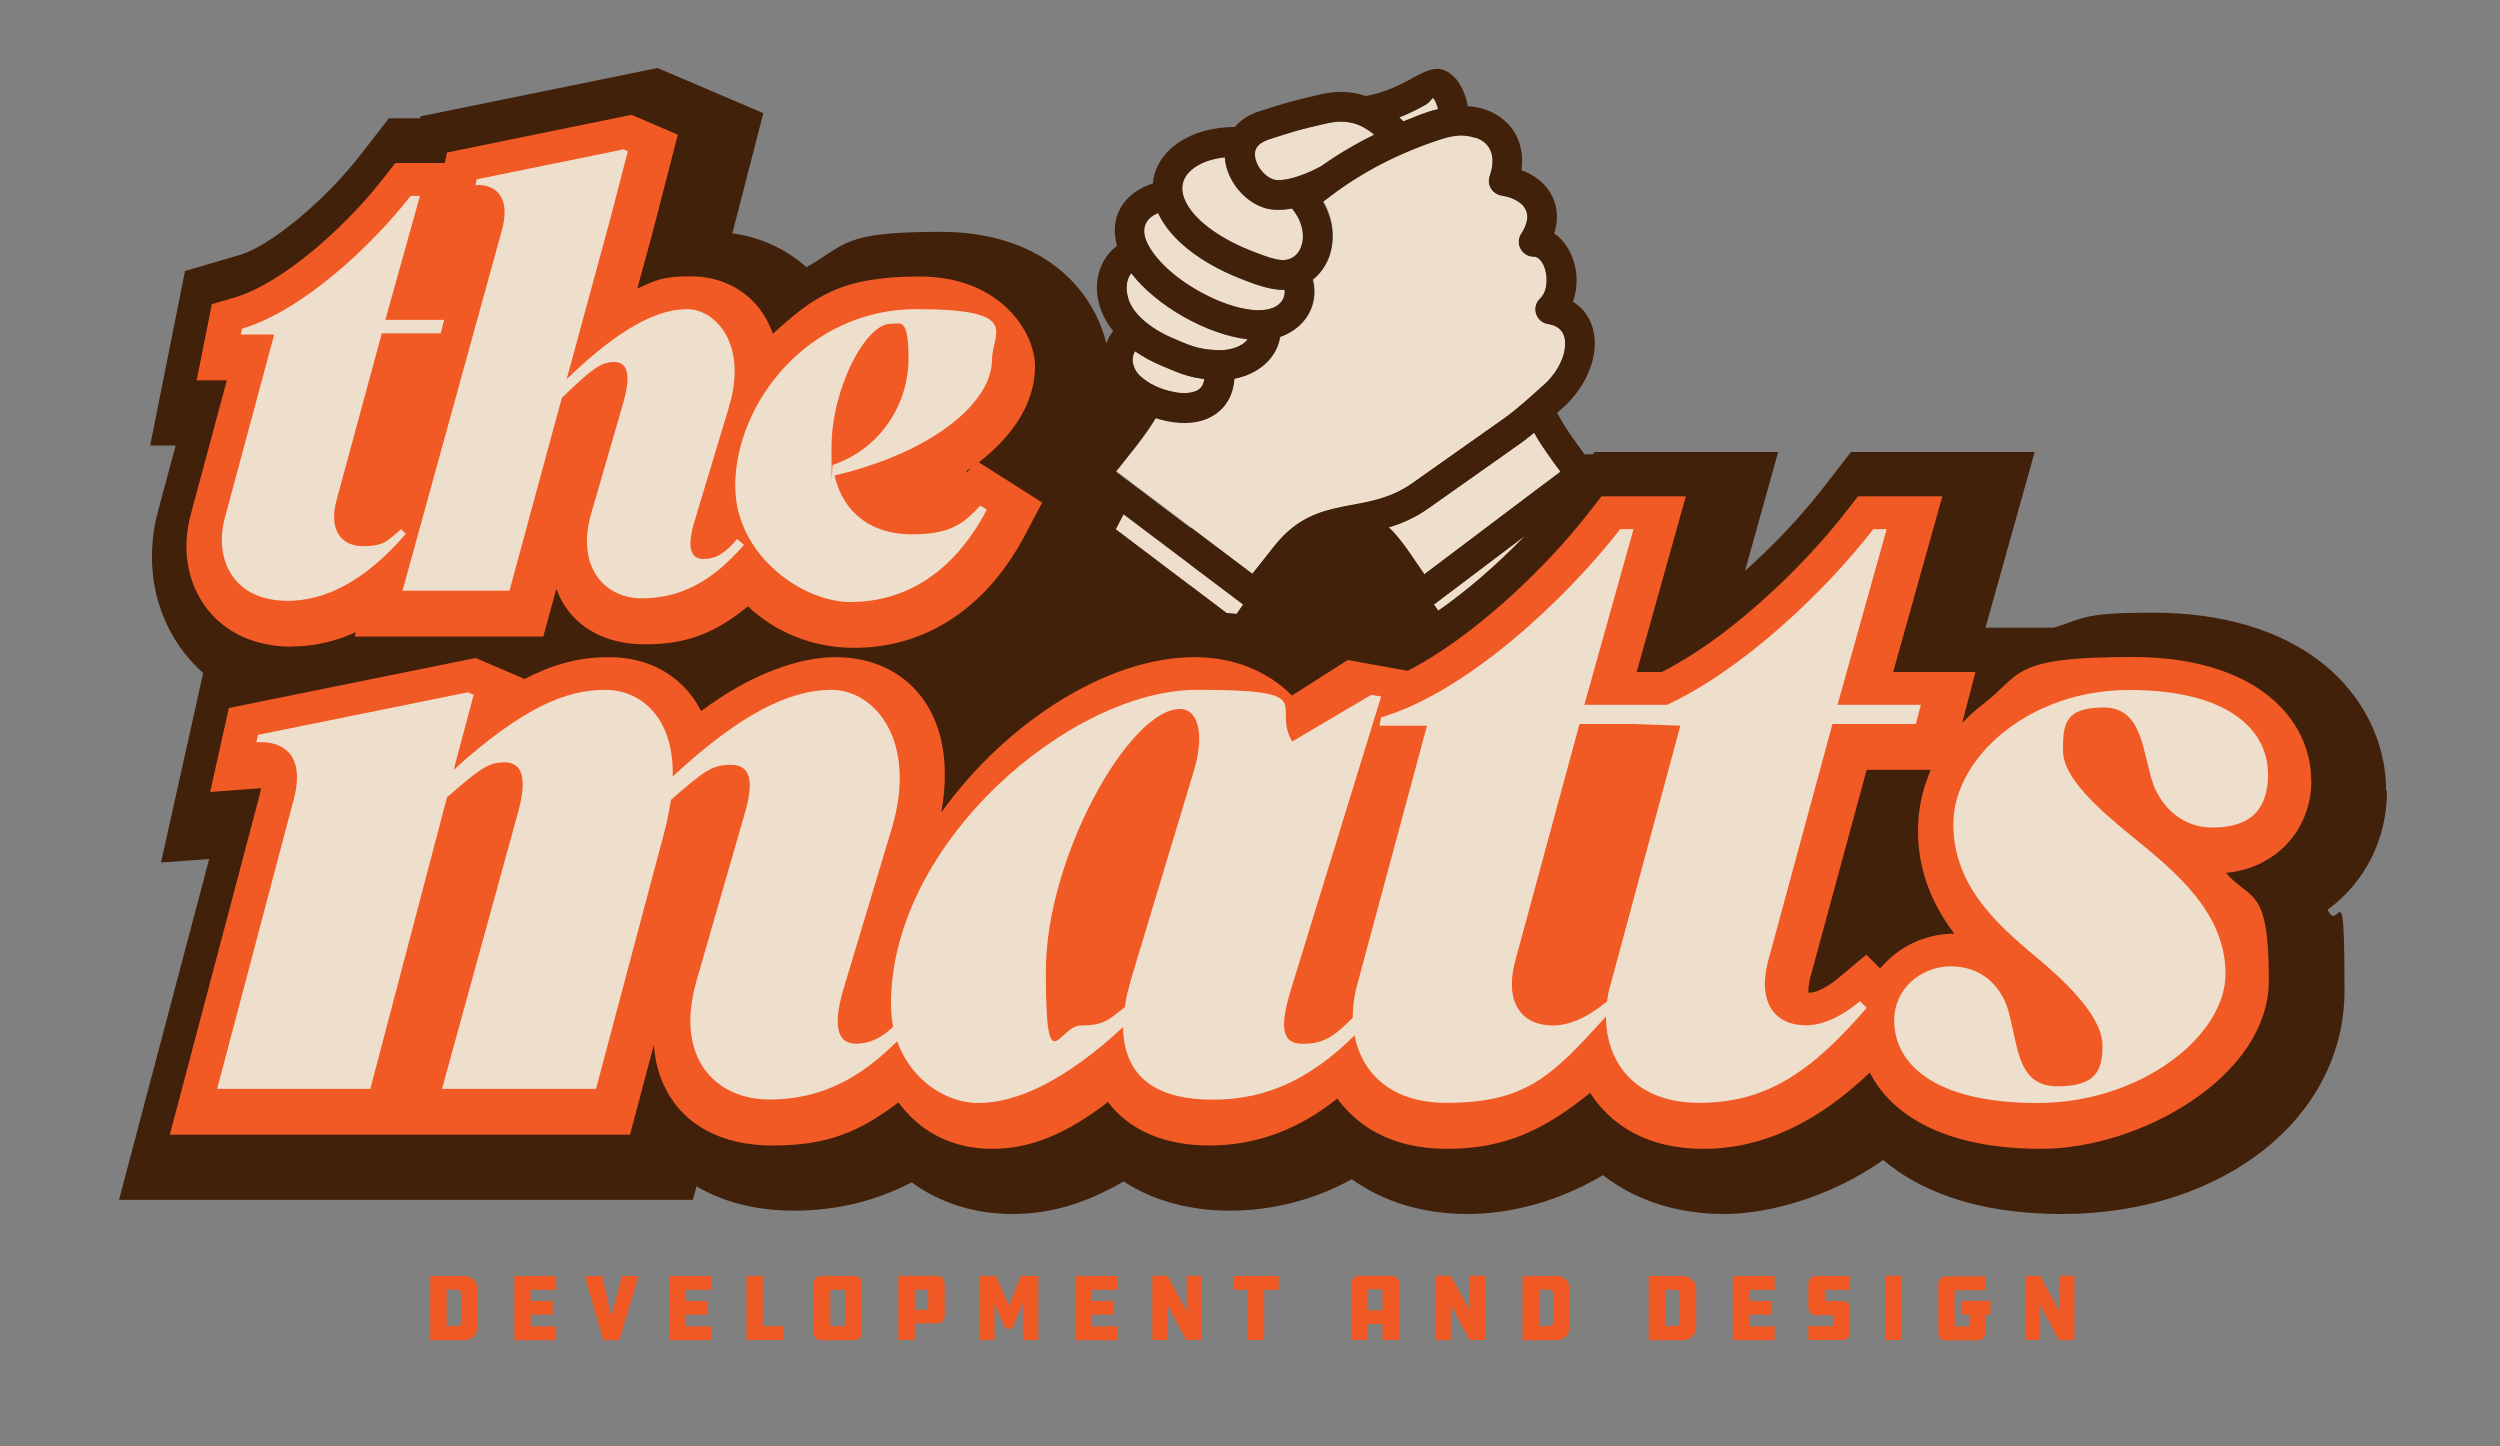 <?xml version="1.0" encoding="UTF-8"?>
<svg xmlns="http://www.w3.org/2000/svg" version="1.1" viewBox="0 0 1500 867.9">
  <rect x="0" y="0" width="1500" height="867.9" fill="#808080" stroke="none"/>
  <defs>
    <style>
      .cls-1 {
        fill: #f15a24;
      }

      .cls-2 {
        fill: #eedfcd;
      }

      .cls-3 {
        fill: #fff;
      }

      .cls-4 {
        fill: #42210b;
      }

      .cls-5 {
        fill: #333;
      }
    </style>
  </defs>
  <!-- Generator: Adobe Illustrator 28.7.1, SVG Export Plug-In . SVG Version: 1.2.0 Build 142)  -->
  <g>
    <g id="Layer_1">
      <g id="Layer_1-2" data-name="Layer_1">
        <path class="cls-3" d="M783.1,362.6c1.7.7,3.4,1.5,5.1,2.4l22.4-14.3,8.4,1.5c-4.1-5.9-7.6-10.2-12.8-13.5-6.2,1.8-10.8,4.5-15.1,10l-8,10.1v3.7h0ZM748.5,322.2l3.4-4.3c18.6-23.7,39.1-27.5,57.2-30.8,10.6-2,19.7-3.6,28.8-10.1l55.1-38.9c6.1-4.3,12.7-10.2,19-15.8,1.1-1,2.1-1.9,3.2-2.8,4-3.5,6.3-7.3,7.3-10.3-7.4-2.4-13.4-8.3-15.9-15.9-2.9-8.8-.9-18.1,5.4-24.8-2-.7-3.9-1.7-5.7-2.9-5.5-3.7-9.3-9.4-10.5-15.9-1.1-5.7-.2-11.6,2.6-16.7-7.1-1.1-13.3-5.3-17.2-11.4-4-6.4-4.9-14.2-2.4-21.4.4-1.2.6-2.2.7-2.8-.8-.2-1.7-.3-2.6-.3-3.3,0-7.5,1.5-12.4,3.2h-.3c-18.6,6.7-35.3,15.2-50.7,26,2.3,7.9,2.8,16.1,1.4,24.2-1.4,8.6-5,16.5-10.3,22.9.6,16.6-8.1,31.9-23.1,40.2-4.7,11.7-14.4,21.1-27.1,26.2-5,15.7-18,26.7-35.4,29.3-2.6.4-5.3.6-8.1.6s-6.6-.3-10-.8c-2.7,3.8-5.5,7.5-8.4,11.1l56,42.2h0Z"/>
        <polygon class="cls-4" points="633.1 226.1 714.6 226.1 662.5 278.2 688.4 304 627.5 304 633.1 226.1"/>
        <rect class="cls-4" x="714.6" y="224.2" width="211.5" height="211.5"/>
        <path class="cls-2" d="M769.6,179.7c.9-1.6,1.4-3.6,1.1-5.8-8.9.3-19.6-3.9-28.7-7.6-20.3-8.3-39.5-21.8-47.2-38.4-9.3,3.8-10.2,11.4-5.8,19.4,14.4,26.5,70,50.9,80.6,32.5h0Z"/>
        <path class="cls-2" d="M703.9,203c8.9,3.7,14,6.5,26.2,7.1,6.8.3,14.6-1.4,18.5-6.5-24.4-3-54.6-19.9-69.9-39.7-3.3,4-3.3,10-1.9,14.9,3.1,10.9,16.2,19.7,27,24.2h.1Z"/>
        <path class="cls-2" d="M852.5,68.7c3.5-1.3,6.9-2.4,10.3-3.2,0-.5-.3-1.1-.5-1.6-.8-2.4-1.6-4.2-2.3-4.8-.8-.9-1.4,2.1-5,4-4.2,2.2-9.2,5-15.5,7.4.8.8,1.6,1.6,2.5,2.4,3.4-1.4,6.9-2.8,10.5-4.2Z"/>
        <path class="cls-2" d="M748.8,149.7c5.3,2.2,15,5.9,19.8,6.3,13.3,1,18.3-16.9,6.6-30.9-6.5,1.2-12.9,1.2-18.4-1-6.9-2.8-12.9-8.1-16.8-14.4-2.9-4.7-4.7-10-5.1-15.3-6.5.7-12,2.4-16.3,4.9-7.3,4.3-11.5,10.9-8.1,19.8,4.9,12.8,22,24,38.2,30.6h0Z"/>
        <path class="cls-2" d="M681,210.8c-1.8,3-1.7,6.7-.2,10,5.1,11.5,29.6,18.6,38.2,13.1,2.3-1.5,3.3-3.7,3.7-6.6-10.6-1.2-16.3-4.1-25.6-7.9-5.8-2.4-11.2-5.3-16-8.7h-.1Z"/>
        <path class="cls-2" d="M763.4,107.5c2.3.9,6,.7,10.3-.3,6-1.4,12.7-4.2,18.7-7.4,10-7.1,20.6-13.3,32-19-2.7-2.2-5.4-4-8.2-5.3-5.9-2.7-12.7-3.4-21.5-1.2-1.9.5-5.5,1.3-8.5,2-6.9,1.7-8.9,2.1-25.2,7.4-4.6,1.5-8.7,4.1-8.4,9.4.3,5.9,5.2,12.2,10.6,14.4h.2Z"/>
        <polygon class="cls-2" points="652.4 304.7 740.1 371 745.9 362.7 658.6 296.9 652.4 304.7"/>
        <polygon class="cls-2" points="860.3 362.7 866.2 371 957.4 302.1 951.4 294 860.3 362.7"/>
        <path class="cls-2" d="M920.5,259.6c-3.2,2.6-5.9,4.8-8,6.2l-55.1,38.9c-8.4,6-16.5,9.4-24.2,11.7,7.9,7.3,15.1,19.3,21.4,28.2l81.7-61.6c-5.7-7.7-11.1-15-15.8-23.5h0Z"/>
        <path class="cls-2" d="M902.3,251.2c8-5.6,16.2-13.2,23.5-19.8,7.4-6.6,11.9-14.7,13.1-21.9,1.2-7.8-1.3-13.6-9.6-15.1-7.5-.8-10.8-10.1-5.1-15.4,6.9-6.5,3.8-24.2-3.6-25.1-1.8,0-3.7-.4-5.3-1.5-4.1-2.8-5.2-8.3-2.4-12.4,1.9-2.9,3.1-5.6,3.4-8,.7-4.7-1.3-8.4-5.1-11-2.6-1.7-5.9-3-9.9-3.7-5.6-.7-9.3-6.4-7.4-11.8,2.2-6.2,2.1-11.3.5-15.2-1.7-3.9-5-6.4-8.9-7.8-9.4-3.3-17.6-.4-26.5,2.8-25,8.8-45.6,20.4-64.1,34.9l-.8.6c4.7,8.3,6.7,17.6,5.2,26.9-1.3,8-5.3,15-11.4,19.9,3.9,15.6-4.8,29.3-19.6,34.3-2.2,13.6-13.9,22.6-27.6,25.1-.9,14.4-9.9,24-24,26.1-7,1-15,0-23-2.5-6.9,11.4-15.6,21.6-23.9,32.1l81.7,61.6,13.1-16.6c14.9-18.9,30.6-21.8,47.6-25,11.2-2.1,23.1-4.3,35.2-12.8l55.1-38.9-.2.2Z"/>
        <path class="cls-5" d="M838.2,75c-.3-.2-.5-.4,0,0h0Z"/>
        <path class="cls-4" d="M1431.7,474.6c0-29.4-13.9-57.4-38.3-76.7-25-19.9-60.2-30.3-101.7-30.3s-40.7,3.1-59.3,9h-41.1l29.5-105.4h-110.2l-17,21.9c-13.4,17.2-29.8,34.5-46.6,49.4l19.9-71.3h-110.2l-1.3,1.6c-1.5-.4-3-.4-4.5,0-6.1-8.3-11.7-15.8-16.6-25.1,1.1-1,2.2-1.9,3.3-2.9,10.5-9.4,17-21.4,18.8-32.6,1.9-12.3-1.8-24.5-12.7-31.2,5.3-13.6,1.2-32.5-11.2-41,.6-1.8,1-3.5,1.3-5.3,1.8-11.6-3.1-22-12.8-28.5-2.4-1.6-5.1-3-8.1-4.1,1-7,0-13.3-2.2-18.8-5.2-12.2-17.2-18.8-30-19.6-.3-1.8-.8-3.6-1.3-5.3-1.6-5-4.1-9.4-6.5-11.8-8.6-8.8-15.3-5.2-26.3.7-6.3,3.4-14.8,8-27.1,10.3-8.4-2.9-17.8-3.4-28.9-.6-5.3,1.3-7,1.7-8.3,2-7.6,1.8-9.8,2.4-26.5,7.7-6.6,2.1-11.5,5.4-14.9,9.5-8.4,0-16,1.4-22.5,3.7-13.5,4.8-25.3,15-26.7,30.2-17.5,5.5-26.4,20.1-21.5,37.4-4.3,3.2-7.3,7.3-9.3,11.7-5.8,13.2-2,28.4,7,39.4-1.8,2.2-3.1,4.8-4.1,7.4-8.7-35-40.6-66.9-99.6-66.9s-55.9,7.4-80.3,21.2c-12.3-10.9-27.6-18-44.5-20.3l18.6-72.1-63.4-27.1-142.3,29-.2,1.2h-18.8l-17,21.9c-21.5,27.7-54.1,54.7-72.5,60.1l-32.8,9.6-20.9,104.7h15.3l-10.4,38.6c-8.4,30.7-2.9,61.7,15.1,85.2,3.6,4.7,7.5,8.9,11.8,12.7l-25.3,113.7,28.9-2.1-54.1,204.5h344.3l2.2-8.1c14,8.2,33,14.6,58.3,14.6s48.9-5.6,70.8-17c17,12.4,37.7,19,60.6,19s44-6.5,66.6-19.5c17.5,11.4,39.3,17.5,63.8,17.5s50.4-6.2,73.1-18.9c18.9,13.6,42.7,20.9,69.3,20.9s55.3-7.8,81.4-23.3c19.4,15.1,44.4,23.3,72.5,23.3s65.2-10.9,95.6-32.4c20.4,17.2,53.6,32.4,107.3,32.4,96.6,0,169.5-57.6,169.5-134s-3.4-33-10.1-48.6c21.9-16,35.6-41.7,35.6-71.3h-.5ZM860.3,362.7l54.6-41.2c-16.6,17.2-34.9,33-52,44.9l-2.6-3.7h0ZM936.3,283l-81.7,61.6c-6.3-8.9-13.5-20.9-21.4-28.2,7.7-2.3,15.8-5.7,24.2-11.7l55.1-38.9c2-1.4,4.7-3.6,8-6.2,4.7,8.5,10.1,15.7,15.8,23.5h0ZM885.4,82.6c4,1.4,7.2,3.8,8.9,7.8,1.7,3.9,1.7,9-.5,15.2-1.9,5.4,1.8,11.1,7.4,11.8,4,.7,7.3,1.9,9.9,3.7,3.9,2.6,5.9,6.3,5.1,11-.4,2.4-1.5,5.1-3.4,8-2.8,4.1-1.7,9.6,2.4,12.4,1.6,1.1,3.5,1.6,5.3,1.5,7.4.8,10.5,18.6,3.6,25.1-5.7,5.3-2.4,14.6,5.1,15.4,8.3,1.5,10.8,7.4,9.6,15.1-1.1,7.3-5.7,15.4-13.1,21.9-7.3,6.5-15.6,14.1-23.5,19.8l-55.1,38.9c-12,8.5-23.9,10.7-35.2,12.8-17,3.1-32.7,6-47.6,25l-13.1,16.6-81.7-61.6c8.3-10.4,17-20.7,23.9-32.1,8,2.6,16,3.5,23,2.5,14-2.1,23-11.7,24-26.1,13.7-2.5,25.5-11.6,27.6-25.1,14.7-5,23.5-18.8,19.6-34.3,6.1-4.8,10.1-11.9,11.4-19.9,1.6-9.3-.5-18.6-5.2-26.9l.8-.6c18.5-14.5,39.1-26.1,64.1-34.9,8.9-3.1,17-6.1,26.5-2.8l.2-.2ZM735.9,367.8l-66.4-50.2,4.7-9,71.8,54.1-3.9,5.6c-2-.2-4.1-.4-6.1-.5h0ZM681,210.8c4.8,3.3,10.2,6.3,16,8.7,9.2,3.8,15,6.7,25.6,7.9-.4,2.8-1.4,5.1-3.7,6.6-8.6,5.5-33.1-1.6-38.2-13.1-1.5-3.3-1.5-7,.2-10h.1ZM855.1,63c3.6-2,4.2-4.9,5-4,.7.7,1.5,2.4,2.3,4.8.2.5.3,1.1.5,1.6-3.4.8-6.8,1.9-10.3,3.2-3.6,1.4-7.1,2.8-10.5,4.2-.8-.8-1.6-1.6-2.5-2.4,6.3-2.4,11.3-5.1,15.5-7.4ZM838.2,75h0c-.5-.4-.3-.2,0,0ZM761.2,83.7c16.3-5.2,18.3-5.7,25.2-7.4,3-.7,6.6-1.6,8.5-2,8.7-2.2,15.6-1.5,21.5,1.2,2.8,1.3,5.5,3.1,8.2,5.3-11.4,5.6-22,11.9-32,19-6,3.3-12.7,6-18.7,7.4-4.3,1-8,1.2-10.3.3-5.4-2.2-10.3-8.5-10.6-14.4-.3-5.3,3.8-7.9,8.4-9.4h-.2ZM718.6,99.3c4.3-2.5,9.8-4.2,16.3-4.9.3,5.3,2.2,10.6,5.1,15.3,3.9,6.3,9.9,11.7,16.8,14.4,5.5,2.2,11.9,2.2,18.4,1,11.7,14,6.7,31.9-6.6,30.9-4.8-.3-14.5-4.1-19.8-6.3-16.2-6.6-33.3-17.8-38.2-30.6-3.4-8.9.7-15.5,8.1-19.8h0ZM694.9,127.9c7.6,16.6,26.9,30.1,47.2,38.4,9.1,3.7,19.7,7.9,28.7,7.6.2,2.2-.2,4.2-1.1,5.8-10.6,18.4-66.2-6-80.6-32.5-4.4-8-3.5-15.6,5.8-19.4h0ZM678.7,163.9c15.3,19.8,45.4,36.8,69.9,39.7-3.9,5-11.8,6.8-18.5,6.5-12.2-.6-17.3-3.4-26.2-7.1-10.8-4.5-24-13.3-27-24.2-1.4-4.9-1.4-10.9,1.9-14.9h-.1ZM677.4,243.1c-6.4,10.4-14.8,20.1-22.4,29.7-.6-.1-1.3-.2-1.9-.2,7.7-13.2,12.1-27.3,12.9-41.6,2.7,4.7,6.6,8.8,11.5,12.2h0ZM600.7,420.1c-2-4-4.1-7.6-6.3-10.9,6.2-3.6,12.1-7.7,17.8-12.3v14.1c-3.9,2.9-7.8,5.9-11.6,9.1h0ZM788.9,383.5c-8.6-5.1-17.8-9-27.6-11.6l4-5.7c2.4-3.2,2.3-7.5,0-10.6l13.1-16.6c8.9-11.3,18.9-14.8,29.8-17.1,16.7,7.5,22.4,19.7,32.4,34-2.1,3.1-2.1,7.2.3,10.4l5.1,7.3-32.2-5.9-25,15.9h.1Z"/>
        <path class="cls-1" d="M175,387.9c13.1,0,26-2.9,38.5-8.6l-.7,2.6h113.2l7.8-28.6c1.9,5.2,4.3,9.4,6.8,12.7,7.1,9.4,20.9,20.6,46.7,20.6s42.8-7.5,61.4-22.8c16.5,15.5,38.8,24.9,63.8,24.9,43.2,0,79.6-24.1,102.7-68l10.1-19.2-38-24.1c21.5-16.6,33.7-36.6,33.7-57.6s-21.4-53.9-69.1-53.9-63.8,12.2-88.2,34.4c-2-5.9-4.7-10.6-7.5-14.4-9.6-12.9-24.5-20.1-41.8-20.1s-20.9,2.4-32,7.3l8.6-31.5,15.7-60.8-27.8-11.9-110.7,22.6-1.3,6.3h-29.7l-7.1,9.1c-22.7,29.2-60.6,63.1-89.3,71.6l-13.7,4-9.1,45.7h18.1l-21.6,80.3c-5.6,20.7-2.2,41.2,9.5,56.5,11.3,14.8,29.4,23,51,23h0ZM582.6,280.7l-9.6,10.6c-5.9,6.5-13.5,9.5-23.8,9.5s-2.9,0-4.2-.2c14.3-5.7,26.9-12.4,37.6-19.9ZM264.6,172.1l9.1-32.5,6-.5-9.1,33h-6ZM249.5,227.4h5.9l-18.9,68.7-7.3,6.1,20.3-74.8h0Z"/>
        <g>
          <path class="cls-1" d="M1386.7,468.2c0-36.8-33.1-74-107-74s-66.1,10-89.8,28.3c-4.6,3.5-8.8,7.3-12.6,11.3l8-30.6h-49.4l29.5-105.4h-50.6l-7.1,9.1c-27.9,35.9-71.9,76.8-110.6,96.3h-15.1l29.5-105.4h-50.6l-7.1,9.1c-27.5,35.5-70.9,75.9-109.2,95.6l-35.9-6.5-33.5,21.3c-15.1-15-35.3-23-58.6-23-51.6,0-112.4,38.4-151.8,93.1,6.2-35-2.4-56.5-11.6-68.8-11.7-15.7-30.1-24.3-51.9-24.3s-50.9,10.1-80.6,32.3c-3.2-6.1-6.8-10.9-10.3-14.4-11.4-11.7-26.9-17.9-45.1-17.9s-33.3,4.2-51,13.3v-.4c.1,0-28.9-12.4-28.9-12.4l-148.1,30-11.2,50.4,30.5-2.3c-.2,1.2-.4,2.6-.9,4.4l-53.8,203.5h276.1l14.3-53.8c1,13.5,5.1,25.1,12.4,34.9,8.7,11.6,26,25.4,59.1,25.4s52.2-8.4,75.3-25.9c12.7,17.6,32.2,27.9,56.1,27.9s45.1-9.4,69.6-28.1c12.5,16.7,33.6,26.1,60.8,26.1s53.1-9.1,76.8-28.2c.4.5.7,1,1.1,1.5,10,13.1,29.3,28.7,64.5,28.7s58.4-11.3,86.1-33.6c1.1,1.7,2.2,3.3,3.4,4.9,10,13.1,29.3,28.7,64.5,28.7s68.1-15.4,99.9-45.8c12.4,24.6,43.6,45.8,102.9,45.8s136.5-43.4,136.5-101-11.1-47.3-25.7-64.6c29.6-2.7,51.2-25.5,51.2-55.3v-.2ZM1128,581l-8.2-8.2-16.5,13.8c-10.1,8.4-15.9,9-17.4,9s-.7,0-.9,0c0-1.5,0-4.4,1.2-9.2l33.8-124.5h38.5c-5,11.4-7.7,23.7-7.7,36.4,0,25.3,9.3,45.4,21.8,61.9-17.9,0-34,8.2-44.5,20.9h-.1Z"/>
          <polygon class="cls-1" points="279.7 180.1 287.3 127.3 255.4 134.9 264.6 172.1 279.7 180.1"/>
          <polygon class="cls-1" points="246.3 302.2 264.6 240.5 264.6 217.8 242.3 217.8 219.4 290.8 224.8 315.8 246.3 302.2"/>
        </g>
        <path class="cls-2" d="M164.6,200.7h-20.1l.7-3.5c36-10.6,77.9-49.7,101.2-79.7h5.6l-20.8,74.4h35.3l-2.1,8.1h-35.3l-27.2,100.2c-4.9,18.3,3.2,27.5,15.9,27.5s14.5-3.2,22.9-10.2l2.8,2.8c-24,27.9-48,40.2-70.9,40.2-33.9,0-44.1-26.5-37.7-49.7l29.6-110h.1Z"/>
        <path class="cls-2" d="M354.7,308.2l19.4-67c4.6-16.2,2.5-24-5.6-24s-13.4,4.2-31.4,21.5l-31.4,115.7h-64.2l60-217.6c5.3-21.5-7.1-26.5-16.2-25.7l.7-3.5,88.2-18,2.5,1.1-10.6,40.9-26.1,95.9c33.5-32.4,55.7-42,72.3-42s36.7,20.5,25,58.9l-20.5,68.1c-5.3,17.3-1.8,22.9,5.3,22.9s13.4-3.5,20.1-12l4.2,3.5c-19.8,22.9-39.1,32.1-61.4,32.1s-39.5-19-30.3-50.8h0Z"/>
        <path class="cls-2" d="M441.1,292c0-50.8,44.4-106.5,108.6-106.5s45.5,14.1,45.5,30.3c0,25.4-34.9,55.4-94.5,69.5,5.6,23.6,23.3,35.3,46.2,35.3s31-6,41.3-17.3l3.9,2.5c-21.5,40.9-52.2,55.4-81.8,55.4s-69.1-28.9-69.1-69.1h-.1ZM499.6,279c30-10.2,45.5-38.1,45.5-63.5s-4.6-21.2-10.9-21.2c-14.5,0-35.3,38.1-35.3,74.4s.4,7.1.7,10.2h0Z"/>
        <path class="cls-2" d="M418.1,587.8l28.5-98.9c6.5-21.5,3-30-8-30s-15.5,3-36,21c-1,5.5-2,11.5-3.5,17.5l-41.5,155.9h-92.4l45.5-165.4c6.5-23,1.5-30.5-8-30.5s-14.5,3.5-34.5,21l-46,174.9h-91.9l46-173.9c7.5-29-9-35-22.5-34l1-4.5,125.9-25.5,3.5,1.5-12,45c42-38,68-48,90.9-48s41.5,18.5,40.5,52c40.5-37.5,70-52,95.4-52s52,30,36,83.4l-29,96.4c-7,24-2.5,32.5,7.5,32.5s19-5,28.5-17l6,5c-28,32.5-55,45.5-86.4,45.5s-57.5-24-43.5-71.9Z"/>
        <path class="cls-2" d="M673.8,616.3c-34,31.5-63.1,45.5-86.9,45.5s-52.3-21.5-52.3-59.5c0-96.9,107.9-188.4,183.5-188.4s44.2,9,57.2,31l47.5-28,5.9,1-54,175.4c-7,23-5.9,33,7,33s18.9-4.5,31.3-17l6.5,5c-30.2,32.5-58.8,45.5-91.7,45.5s-53.4-12.5-54-43.5ZM674.9,604.3c.5-5,2.2-11,3.8-17l37.8-125.4c5.9-20,3.2-36.5-8.6-36.5-30.2,0-80.4,88.9-80.4,157.4s7.6,32.5,21,32.5,16.2-3,26.4-11Z"/>
        <path class="cls-2" d="M1099.5,434.4h50l3-11.5h-50l29.5-105.4h-8c-28.8,37.1-77.9,84.1-123.8,105.4h-49.6l29.5-105.4h-8c-33,42.5-92.4,97.9-143.4,112.9l-1,5h28.5l-42,155.9c-9,33,5.5,70.4,53.5,70.4s63.4-16,95.9-51.8c0,27,16.9,51.8,56,51.8s66.5-17.5,100.4-57l-4-4c-12,10-23,14.5-32.5,14.5-18,0-29.5-13-22.5-39l38.5-141.9h0ZM966.1,591.3c-.9,3.2-1.5,6.4-1.9,9.6h0c-12,9.9-23,14.4-32.5,14.4-18,0-29.5-13-22.5-39l38.5-141.9h32.2l28.3,1-42,155.9h0Z"/>
        <path class="cls-2" d="M1136.5,612.3c0-19,16-32.5,34-32.5s31.5,11.5,35.5,30.5c5,20,5.5,41.5,28.5,41.5s27-9.5,27-24.5-16.5-33-35-49c-25-21-54.5-44.5-54.5-83.9s45-80.4,105.4-80.4,83.4,24.5,83.4,50.5-16,32-33.5,32-29.5-11.5-35-25c-7-19-6-47-30-47s-24.5,10.5-24.5,26,19.5,33.5,41,51c26.5,21.5,56.5,46,56.5,82.9s-50.5,77.4-112.9,77.4-85.9-24-85.9-49.5h0Z"/>
        <polygon class="cls-1" points="528.6 290.3 579.5 280.2 581.5 290.3 547.2 315.3 528.6 290.3"/>
        <polygon class="cls-4" points="563.8 387.5 619.4 371.5 676.8 371.5 647.1 402 599.4 435.7 563.8 387.5"/>
        <g>
          <path class="cls-1" d="M278.8,765.6c4.2,0,7.8,3.5,7.8,7.8v22.8c0,4.4-3.6,7.9-7.8,7.9h-20.7v-38.5h20.7ZM276.7,776.6c0-1.7-1.1-2.8-2.8-2.8h-5.9v21.9h5.9c1.7,0,2.8-1.1,2.8-2.8v-16.3h0Z"/>
          <path class="cls-1" d="M308.6,765.6h25.1v8.3h-15.3v6.7h13.2v8.2h-13.2v7h15.3v8.3h-25.1v-38.5Z"/>
          <path class="cls-1" d="M383.1,765.6l-11.5,38.5h-9.6l-11.2-38.5h10.6l5.4,24.5,6.4-24.5h9.9Z"/>
          <path class="cls-1" d="M401.7,765.6h25.1v8.3h-15.3v6.7h13.2v8.2h-13.2v7h15.3v8.3h-25.1v-38.5Z"/>
          <path class="cls-1" d="M447.8,765.6h9.9v30.1h12.3v8.3h-22.1v-38.5h0Z"/>
          <path class="cls-1" d="M512.5,765.6c2.7,0,4.5,1.8,4.5,4.5v29.5c0,2.7-1.8,4.5-4.5,4.5h-19.8c-2.7,0-4.5-1.8-4.5-4.5v-29.5c0-2.7,1.8-4.5,4.5-4.5h19.8ZM507.1,774.5c0-.3-.3-.6-.6-.6h-7.8c-.2,0-.5.3-.5.6v20.7c0,.3.3.5.5.5h7.8c.3,0,.6-.2.6-.5v-20.7Z"/>
          <path class="cls-1" d="M562.5,765.6c2.3,0,4.3,1.9,4.3,4.3v19.8c0,2.3-2,4.3-4.3,4.3h-13.6v10h-9.9v-38.5h23.5ZM556.4,785.9c.3,0,.5-.3.5-.5v-10.9c0-.3-.2-.6-.5-.6h-7.5v12h7.5Z"/>
          <path class="cls-1" d="M596.7,782.3v21.8h-9.1v-38.5h10l7.8,18,7.1-18h10.5v38.5h-9.3v-22.2l-6.5,15.3h-3.9l-6.6-14.9h0Z"/>
          <path class="cls-1" d="M645.3,765.6h25.1v8.3h-15.3v6.7h13.2v8.2h-13.2v7h15.3v8.3h-25.1v-38.5Z"/>
          <path class="cls-1" d="M700.5,782.9v21.1h-9.1v-38.5h9.1l11.5,21.2v-21.2h9.1v38.5h-9.4l-11.2-21.1h0Z"/>
          <path class="cls-1" d="M767.2,765.6v8.3h-8.7v30.1h-9.9v-30.1h-8.7v-8.3h27.4,0Z"/>
          <path class="cls-1" d="M839.4,804h-9.9v-9.6h-8.7v9.6h-9.9v-34c0-2.7,1.8-4.5,4.5-4.5h19.5c2.7,0,4.5,1.8,4.5,4.5v34h0ZM829.5,786.2v-11.6c0-.7-.6-1.1-1.4-1.1h-6.2c-.7,0-1.2.5-1.2,1.1v11.6h8.8Z"/>
          <path class="cls-1" d="M870.5,782.9v21.1h-9.1v-38.5h9.1l11.5,21.2v-21.2h9.1v38.5h-9.4l-11.2-21.1h0Z"/>
          <path class="cls-1" d="M934.2,765.6c4.2,0,7.8,3.5,7.8,7.8v22.8c0,4.4-3.6,7.9-7.8,7.9h-20.7v-38.5h20.7ZM932.1,776.6c0-1.7-1.1-2.8-2.8-2.8h-5.9v21.9h5.9c1.7,0,2.8-1.1,2.8-2.8v-16.3h0Z"/>
          <path class="cls-1" d="M1009.9,765.6c4.2,0,7.8,3.5,7.8,7.8v22.8c0,4.4-3.6,7.9-7.8,7.9h-20.7v-38.5h20.7ZM1007.9,776.6c0-1.7-1.1-2.8-2.8-2.8h-5.9v21.9h5.9c1.7,0,2.8-1.1,2.8-2.8v-16.3h0Z"/>
          <path class="cls-1" d="M1039.7,765.6h25.1v8.3h-15.3v6.7h13.2v8.2h-13.2v7h15.3v8.3h-25.1v-38.5Z"/>
          <path class="cls-1" d="M1085,795.7h14.4c.4,0,.6-.2.6-.5v-5.6c0-.3-.2-.5-.6-.5h-9.9c-2.7,0-4.5-1.8-4.5-4.5v-14.5c0-2.7,1.8-4.5,4.5-4.5h19.9v8.3h-13.9c-.3,0-.6.3-.6.6v5.6c0,.2.2.5.6.5h9.9c2.7,0,4.5,1.8,4.5,4.5v14.4c0,2.7-1.8,4.5-4.5,4.5h-20.4v-8.3Z"/>
          <path class="cls-1" d="M1141.1,804h-9.9v-38.5h9.9v38.5Z"/>
          <path class="cls-1" d="M1176.9,780.5h17.4v8.2h-3.2v11.1c0,2.5-1.9,4.4-4.4,4.4h-19.3c-2.5,0-4.4-1.9-4.4-4.4v-29.7c0-2.3,2-4.3,4.4-4.3h23.8v8.3h-17.8c-.3,0-.6.3-.6.6v20.6c0,.3.3.6.6.6h8c.4,0,.6-.2.6-.6v-6.5h-5.2v-8.2h0Z"/>
          <path class="cls-1" d="M1224.1,782.9v21.1h-9.1v-38.5h9.1l11.5,21.2v-21.2h9.1v38.5h-9.4l-11.2-21.1Z"/>
        </g>
      </g>
    </g>
  </g>
</svg>